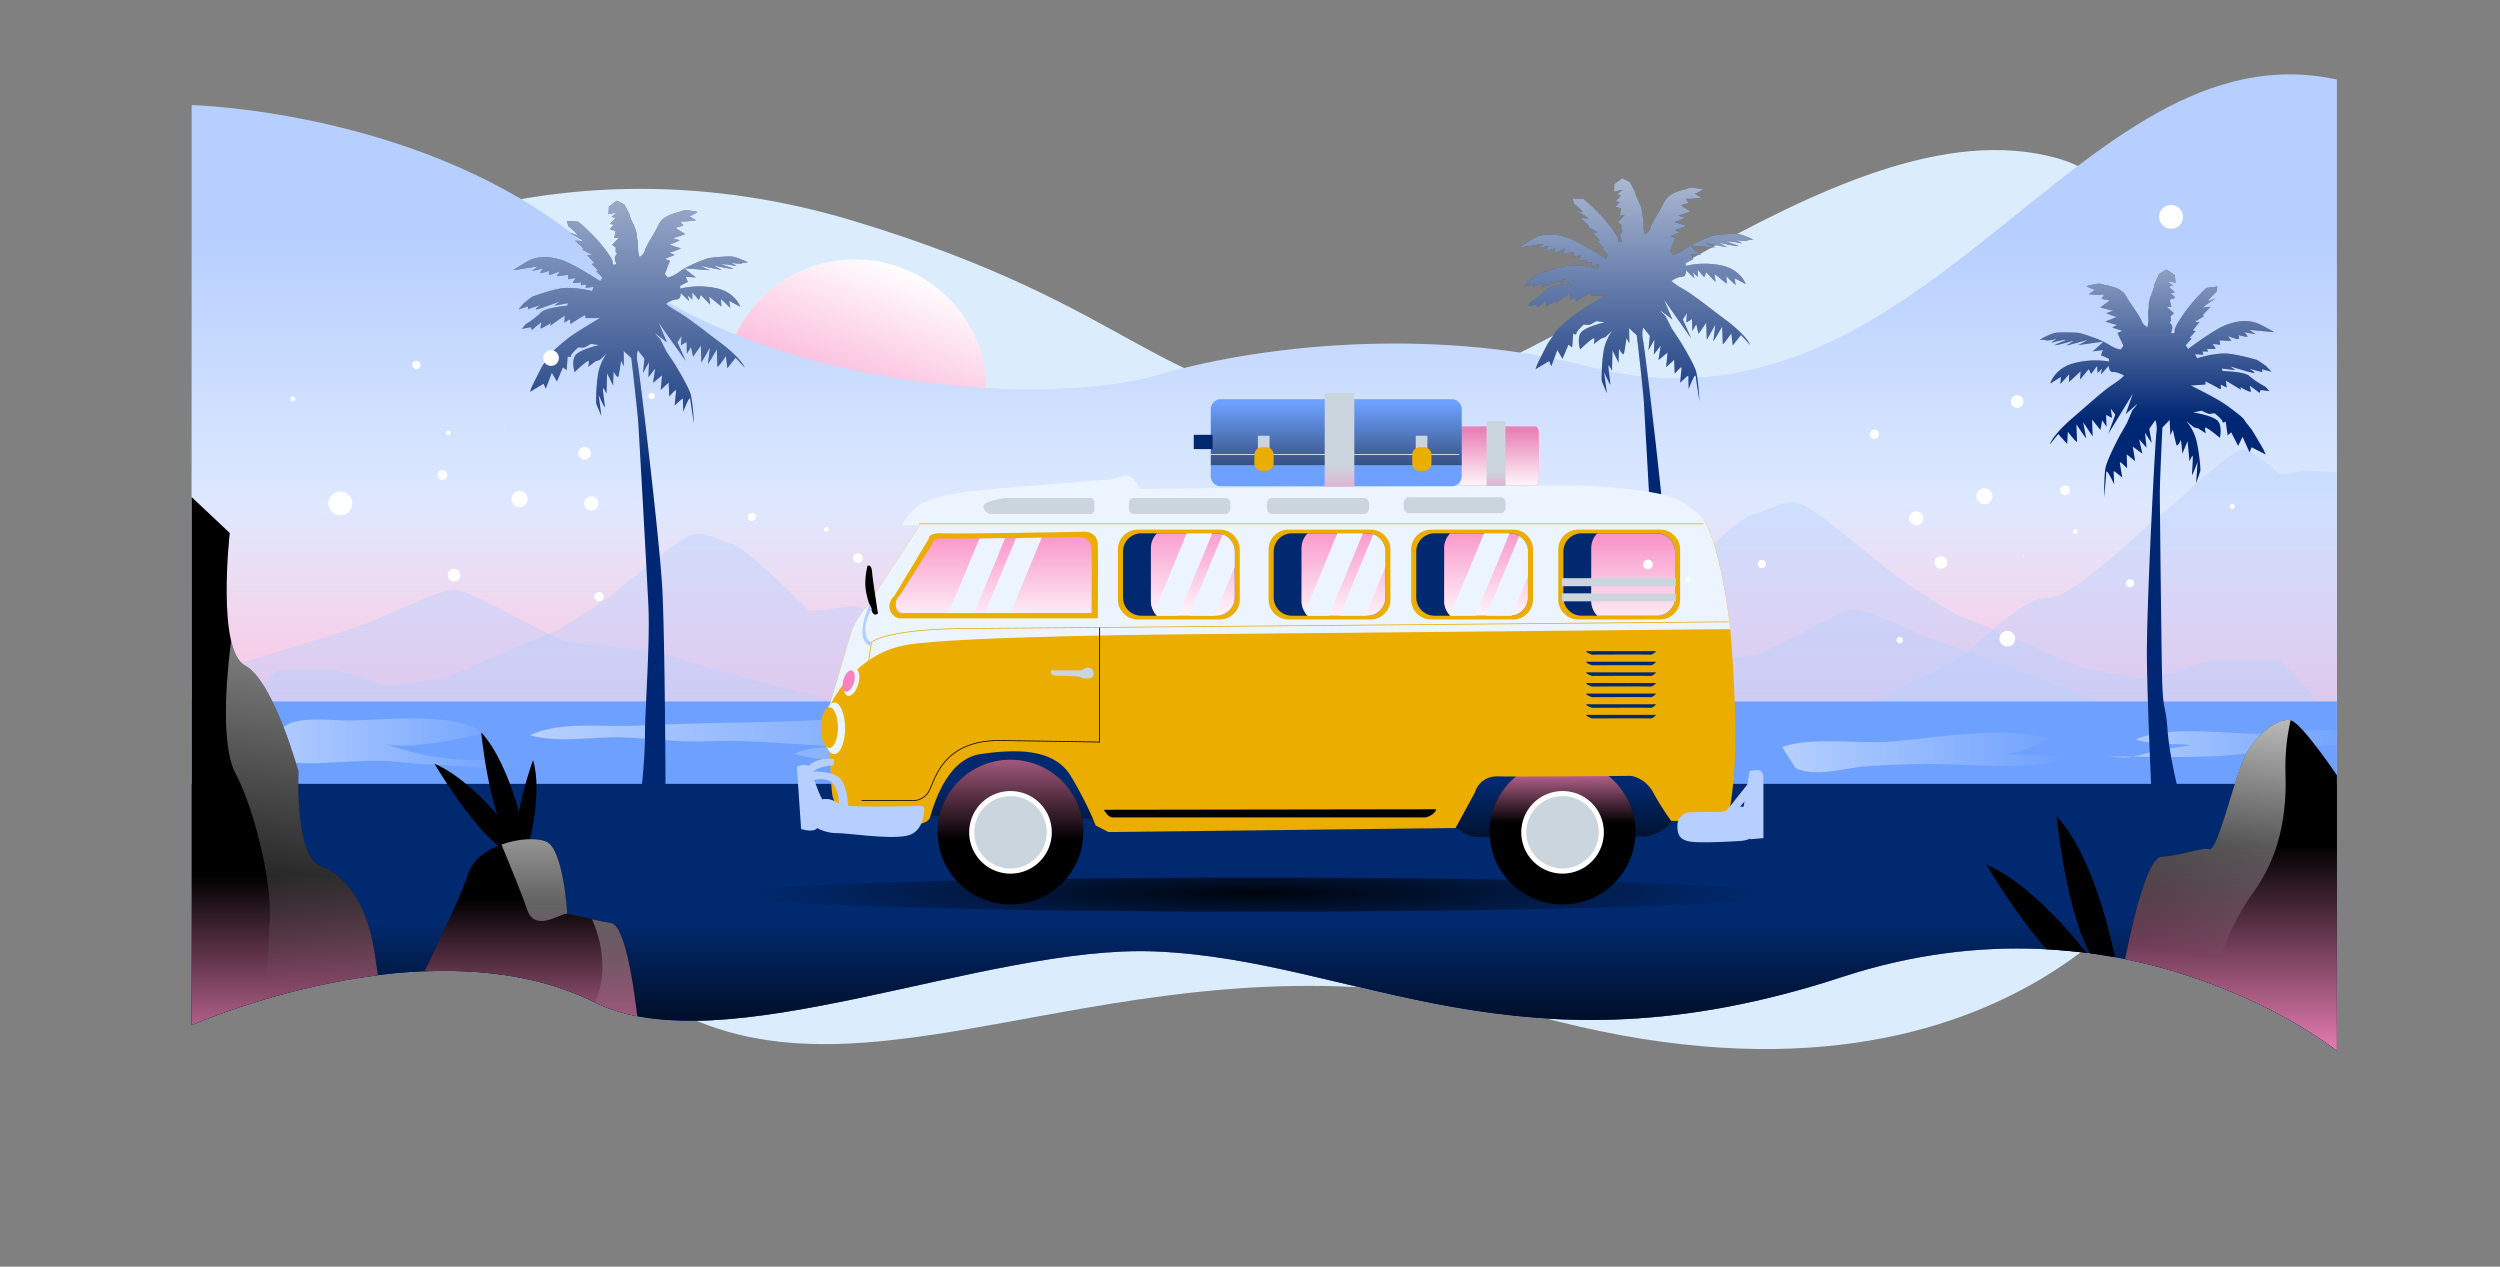 <svg xmlns="http://www.w3.org/2000/svg" xmlns:xlink="http://www.w3.org/1999/xlink" viewBox="0 0 2235.11 1132.44"><rect x="0" y="0" width="2235.11" height="1132.44" fill="#808080" stroke="none"/><defs><style>.cls-1,.cls-38,.cls-39,.cls-49{fill:none;}.cls-2{isolation:isolate;}.cls-3{fill:#dbedfc;}.cls-4{fill:#fff;}.cls-5{fill:url(#linear-gradient);}.cls-6{clip-path:url(#clip-path);}.cls-10,.cls-7{fill:#b6cfff;}.cls-8{fill:url(#linear-gradient-2);}.cls-9{fill:url(#linear-gradient-3);}.cls-10{opacity:0.4;}.cls-11{fill:#6da0ff;}.cls-12{opacity:0.5;}.cls-13{fill:url(#linear-gradient-4);}.cls-14{fill:url(#linear-gradient-5);}.cls-15{fill:url(#linear-gradient-6);}.cls-16{fill:url(#linear-gradient-7);}.cls-17{fill:#01296f;}.cls-18,.cls-30,.cls-48{mix-blend-mode:multiply;}.cls-18{fill:url(#linear-gradient-8);}.cls-19{fill:url(#linear-gradient-9);}.cls-20{fill:url(#linear-gradient-10);}.cls-21{fill:url(#linear-gradient-11);}.cls-22{fill:url(#linear-gradient-12);}.cls-23{fill:url(#linear-gradient-13);}.cls-24{fill:url(#linear-gradient-14);}.cls-25{fill:url(#linear-gradient-15);}.cls-26{fill:#002774;}.cls-27{fill:url(#linear-gradient-16);}.cls-28{fill:url(#linear-gradient-17);}.cls-29{fill:url(#linear-gradient-18);}.cls-30{opacity:0.9;fill:url(#radial-gradient);}.cls-31{fill:url(#linear-gradient-19);}.cls-32{fill:url(#linear-gradient-20);}.cls-33{fill:url(#linear-gradient-21);}.cls-34{fill:#cbd5dd;}.cls-35{fill:#eaad00;}.cls-36{fill:#ecf5ff;}.cls-37{fill:#f882c0;}.cls-38{stroke:#eaad00;}.cls-38,.cls-39,.cls-49{stroke-miterlimit:10;stroke-width:0.69px;}.cls-39{stroke:#000;}.cls-40{fill:url(#linear-gradient-22);}.cls-41{fill:url(#linear-gradient-23);}.cls-42{fill:url(#linear-gradient-24);}.cls-43{fill:url(#linear-gradient-25);}.cls-44{fill:url(#linear-gradient-26);}.cls-45{fill:url(#linear-gradient-27);}.cls-46{fill:#e881b5;}.cls-47{fill:url(#linear-gradient-28);}.cls-48{fill:url(#linear-gradient-29);}.cls-49{stroke:#f9fafb;}.cls-50{fill:url(#linear-gradient-30);}.cls-51{fill:url(#linear-gradient-31);}</style><linearGradient id="linear-gradient" x1="562.98" y1="556.42" x2="635.83" y2="358.2" gradientUnits="userSpaceOnUse"><stop offset="0" stop-color="#f987c0"/><stop offset="1" stop-color="#f987c0" stop-opacity="0"/></linearGradient><clipPath id="clip-path" transform="translate(169.34 -120.53)"><path class="cls-1" d="M2,214.48S216.82,219.55,360,344s401.5,142.19,506.35,111.72,257.48-40.51,383.6-7.62c301.77,78.72,437.31-307.23,670-256.45V1060s-186.68-149.81-442.42-66c-289.88,95-432.19-15.23-613.76-22.85-152.13-6.38-387.39,102.22-501.24,45.7C214.26,943.2,2,1037.15,2,1037.15Z"/></clipPath><linearGradient id="linear-gradient-2" x1="1117.56" y1="658.52" x2="1117.56" y2="209.09" gradientUnits="userSpaceOnUse"><stop offset="0" stop-color="#fff"/><stop offset="1" stop-color="#fff" stop-opacity="0"/></linearGradient><linearGradient id="linear-gradient-3" x1="1117.56" y1="826.1" x2="1117.56" y2="447.7" xlink:href="#linear-gradient"/><linearGradient id="linear-gradient-4" x1="304.24" y1="777.86" x2="736.54" y2="777.86" xlink:href="#linear-gradient-2"/><linearGradient id="linear-gradient-5" x1="58.26" y1="785.02" x2="298.67" y2="785.02" xlink:href="#linear-gradient-2"/><linearGradient id="linear-gradient-6" x1="1423.88" y1="793.26" x2="1680.92" y2="793.26" xlink:href="#linear-gradient-2"/><linearGradient id="linear-gradient-7" x1="1709.11" y1="785.47" x2="1943.87" y2="785.47" xlink:href="#linear-gradient-2"/><linearGradient id="linear-gradient-8" x1="1117.56" y1="962.37" x2="1117.56" y2="823.52" gradientUnits="userSpaceOnUse"><stop offset="0"/><stop offset="1" stop-opacity="0"/></linearGradient><linearGradient id="linear-gradient-9" x1="1820.26" y1="1076.13" x2="1820.26" y2="875.54" xlink:href="#linear-gradient"/><linearGradient id="linear-gradient-10" x1="300.35" y1="1093.9" x2="300.35" y2="923.57" xlink:href="#linear-gradient"/><linearGradient id="linear-gradient-11" x1="90.65" y1="1093.9" x2="90.65" y2="902.39" xlink:href="#linear-gradient"/><linearGradient id="linear-gradient-12" x1="1832.73" y1="676.51" x2="1792.1" y2="972.78" xlink:href="#linear-gradient-2"/><linearGradient id="linear-gradient-13" x1="380.97" y1="749.42" x2="380.97" y2="1038.53" xlink:href="#linear-gradient-2"/><linearGradient id="linear-gradient-14" x1="308.42" y1="749.42" x2="308.42" y2="1038.53" xlink:href="#linear-gradient-2"/><linearGradient id="linear-gradient-15" x1="185.13" y1="416.5" x2="88.66" y2="1000.45" xlink:href="#linear-gradient-2"/><linearGradient id="linear-gradient-16" x1="1293.34" y1="167.13" x2="1293.34" y2="513.78" xlink:href="#linear-gradient-2"/><linearGradient id="linear-gradient-17" x1="1759.04" y1="255.15" x2="1759.04" y2="495.54" xlink:href="#linear-gradient-2"/><linearGradient id="linear-gradient-18" x1="394.45" y1="134.12" x2="394.45" y2="550.65" xlink:href="#linear-gradient-2"/><radialGradient id="radial-gradient" cx="964.51" cy="599.39" r="118.17" gradientTransform="translate(-2740.18 727.17) scale(3.83 0.32)" xlink:href="#linear-gradient-8"/><linearGradient id="linear-gradient-19" x1="1228.18" y1="904.95" x2="1228.18" y2="821.32" xlink:href="#linear-gradient-8"/><linearGradient id="linear-gradient-20" x1="737.31" y1="904.95" x2="737.31" y2="821.32" xlink:href="#linear-gradient-8"/><linearGradient id="linear-gradient-21" x1="1227.66" y1="796.83" x2="1227.66" y2="856.1" xlink:href="#linear-gradient"/><linearGradient id="linear-gradient-22" x1="734.08" y1="761.28" x2="734.08" y2="871.63" xlink:href="#linear-gradient"/><linearGradient id="linear-gradient-23" x1="719.08" y1="686.02" x2="719.08" y2="582.51" xlink:href="#linear-gradient-2"/><linearGradient id="linear-gradient-24" x1="897.08" y1="679.65" x2="897.08" y2="572.78" xlink:href="#linear-gradient-2"/><linearGradient id="linear-gradient-25" x1="1031.78" y1="682.83" x2="1031.78" y2="576.05" xlink:href="#linear-gradient-2"/><linearGradient id="linear-gradient-26" x1="1159.27" y1="679.65" x2="1159.27" y2="577.73" xlink:href="#linear-gradient-2"/><linearGradient id="linear-gradient-27" x1="1290.76" y1="689.2" x2="1290.76" y2="585.66" xlink:href="#linear-gradient-2"/><linearGradient id="linear-gradient-28" x1="1170.86" y1="558.64" x2="1170.86" y2="505.16" xlink:href="#linear-gradient-2"/><linearGradient id="linear-gradient-29" x1="1025.34" y1="592.08" x2="1025.34" y2="481.38" xlink:href="#linear-gradient-8"/><linearGradient id="linear-gradient-30" x1="1197.58" y1="461.68" x2="1197.58" y2="415.67" xlink:href="#linear-gradient"/><linearGradient id="linear-gradient-31" x1="1337.5" y1="452.99" x2="1337.5" y2="421.09" xlink:href="#linear-gradient"/></defs><g class="cls-2"><g id="Layer_1" data-name="Layer 1"><path class="cls-3" d="M143.21,348.38S332.45,239.2,593.3,317.91s271.08,160,439.86,165,437.3-276.76,636.78-220.9,107.4,617,107.4,617-143.21,266.61-572.84,149.81c-331-90-562.61,81.25-749.3,5.08S-53.71,439.79,143.21,348.38Z" transform="translate(169.34 -120.53)"/><path class="cls-4" d="M712.64,469.28c0,64.51-52.67,116.8-117.64,116.8s-117.64-52.29-117.64-116.8S530,352.48,595,352.48,712.64,404.77,712.64,469.28Z" transform="translate(169.34 -120.53)"/><path class="cls-5" d="M712.64,469.28c0,64.51-52.67,116.8-117.64,116.8s-117.64-52.29-117.64-116.8S530,352.48,595,352.48,712.64,404.77,712.64,469.28Z" transform="translate(169.34 -120.53)"/><g class="cls-6"><rect class="cls-7" width="2235.11" height="1132.44"/><rect class="cls-8" width="2235.11" height="1132.44"/><rect class="cls-9" width="2235.11" height="1132.44"/><path class="cls-10" d="M-11.64,730.8s149.36-45,168.79-52.47c22.16-8.47,68.19-32.16,81.83-30.47s71.61,35.55,92.07,44S407.77,697,431.64,707.1s134.68,37.25,134.68,37.25l46,8.46s334.16,6.77,387,5.07,160.26-57.55,160.26-57.55,97.18-59.24,115.93-55.86,42.63,5.08,42.63,5.08,64.78-66,80.13-69.4,29-15.24,44.33-8.47,80.13,62.64,88.65,67.72,47.74,32.16,56.26,33.85,97.18,42.32,104,44,54.56,10.16,59.67,10.16,56.26-16.93,56.26-16.93h61.38l27.28,28.77,13.64,20.32L37.81,776.5Z" transform="translate(169.34 -120.53)"/><path class="cls-10" d="M1500.61,749.42s76.72-35.55,88.65-45.7,52.85-50.78,73.31-49.09,87-64.33,100.59-74.48,63.08-59.24,73.31-57.55,32.39,22,32.39,22l23.87-3.39,27.27,1.7L2034.24,763Z" transform="translate(169.34 -120.53)"/><path class="cls-10" d="M1708.6,747.73s-134.2-49.66-151-56.07c-19.15-7.32-58.94-27.8-70.72-26.34s-61.89,30.73-79.57,38-66.31,4.39-86.93,13.17S1204,748.71,1204,748.71L1164.2,756s-288.79,5.86-334.47,4.39-138.5-49.74-138.5-49.74-84-51.2-100.19-48.27-36.84,4.39-36.84,4.39-56-57.06-69.25-60-25.05-13.17-38.31-7.32S377.39,653.62,370,658s-41.26,27.79-48.62,29.26-84,36.57-89.88,38-47.15,8.78-51.57,8.78-48.63-14.63-48.63-14.63h-53L54.7,744.32,42.92,761.88,1660.75,776.5Z" transform="translate(169.34 -120.53)"/><rect class="cls-11" y="627.16" width="2235.11" height="505.28"/><g class="cls-12"><path class="cls-13" d="M680.54,756.2c-18.72,8.48-46.62,6.84-67.22,6.77-37.21-.12-74.47,3-111.75,3.39-34.94.34-69.24,1.48-103.95,3-30.17,1.33-65.5-4.35-93.38,8.51,26.45,7.57,58.23.65,85.89,2,24.65,1.23,48.87,4.46,73.81,3.42,46.64-1.93,90.17,5,136.92,5-12.92-.41-47.25-1.51-60,6.35,29.84,9.46,69.65,2.29,100.71.8,24.46-1.18,74.24,9,94.94-7.49-4.82-25.6-53-24.23-73-18.28" transform="translate(169.34 -120.53)"/><path class="cls-14" d="M58.26,795.13c36,15.5,86.69,2.36,126,6.39,17.6,1.81,35.21,3,53.11,3.76,15.08.64,50.42,5.4,61.27-3.09-15-4.15-31.91-1.45-47.69-2a238.87,238.87,0,0,1-75.06-14.53c20,5.27,64.18-4.28,86.78-9.45-24.87-20.22-89.41-11.48-121.78-11.57C118.84,764.6,78.72,757.43,77,785" transform="translate(169.34 -120.53)"/><path class="cls-15" d="M1435.81,807c17.15,9.12,44.57-.1,63.34-1.35,17.29-1.16,34.42-1.85,51.71-2,39.33-.42,92,6.37,130.06-5.13a479.93,479.93,0,0,0-59.06-3.34c-15.08,0-38.27-5.73-52.25,0,22.32,7.7,74.43-.37,92.81-14.9-42.32-10.42-96.33-.72-139.66,3.09-30.35,2.67-71.25-4.49-98.88,5" transform="translate(169.34 -120.53)"/><path class="cls-16" d="M1943.87,788.36c-42.26-5.69-87.94,5.83-130.86,8.09-34.47,1.81-69.34.38-103.9.38,14.25-.43,20.28,3.14,34.9-1.28,15.63-4.72,29.67-6.13,45.94-8.88-15.24-1.69-35.44.34-50-5.08,28.36-12.64,78.89-5.07,110.16-5.08,14.55,0,99-12.92,92.1,11.85" transform="translate(169.34 -120.53)"/></g><rect class="cls-17" y="700.79" width="2235.11" height="431.65"/><rect class="cls-18" y="700.79" width="2235.11" height="431.65"/><path d="M1720.53,1033.81s22.16-145.57,42.62-147.27,35.8-8.46,42.62-6.77,18.76-49.09,29-76.17,34.1-42.32,44.33-38.93S1920,813.75,1920,813.75v272.53Z" transform="translate(169.34 -120.53)"/><path class="cls-19" d="M1720.53,1033.81s22.16-145.57,42.62-147.27,35.8-8.46,42.62-6.77,18.76-49.09,29-76.17,34.1-42.32,44.33-38.93S1920,813.75,1920,813.75v272.53Z" transform="translate(169.34 -120.53)"/><path d="M404.35,1069.36s-8.52-120.19-27.28-123.57-39.21-8.47-39.21-8.47-3.41-57.55-18.75-64.32-61.38,1.69-69.9,28.78-52.86,115.1-52.86,115.1Z" transform="translate(169.34 -120.53)"/><path class="cls-20" d="M404.35,1069.36s-8.52-120.19-27.28-123.57-39.21-8.47-39.21-8.47-3.41-57.55-18.75-64.32-61.38,1.69-69.9,28.78-52.86,115.1-52.86,115.1Z" transform="translate(169.34 -120.53)"/><path d="M2,1069.36V564.92l34.1,32.16S24.16,702,49.74,715.57s47.73,94.8,47.73,94.8S94.06,888.23,117.93,895c0,0,37.51,10.16,47.73,77.87s13.64,96.49,13.64,96.49Z" transform="translate(169.34 -120.53)"/><path class="cls-21" d="M2,1069.36V564.92l34.1,32.16S24.16,702,49.74,715.57s47.73,94.8,47.73,94.8S94.06,888.23,117.93,895c0,0,37.51,10.16,47.73,77.87s13.64,96.49,13.64,96.49Z" transform="translate(169.34 -120.53)"/><path d="M1721.81,978.37s-15.35-87.6-52.43-128.22c0,0,8.95,92.67,33.25,128.22Z" transform="translate(169.34 -120.53)"/><path d="M1708,988.34s-50.74-73.27-101.5-94.84c0,0,47,80.53,84.06,102.78Z" transform="translate(169.34 -120.53)"/><path d="M301,873.39s-11.75-67-40.13-98.15c0,0,6.85,70.94,25.45,98.15Z" transform="translate(169.34 -120.53)"/><path d="M302.85,877.75s13.39-48.17,4.37-77.65c0,0-17.87,49.22-14.12,73.08Z" transform="translate(169.34 -120.53)"/><path d="M296.82,875.94S258,819.86,219.13,803.35c0,0,36,61.64,64.35,78.67Z" transform="translate(169.34 -120.53)"/><path class="cls-22" d="M1814.3,1025.35c-11.93-33.86,13.64-82.95,30.69-106.65s30.68-55.86,29-106.64a188.78,188.78,0,0,1,4.57-47.51c-10.49-2.73-33.72,12.41-43.79,39.05-10.22,27.08-22.16,77.86-29,76.17s-22.16,5.08-42.62,6.77-42.62,147.27-42.62,147.27l119.94,31.55C1827.92,1051,1818.19,1036.39,1814.3,1025.35Z" transform="translate(169.34 -120.53)"/><path class="cls-23" d="M362.58,1016.83c-5.32,12.1-5.87,26.58-4.05,41l45.82,11.56s-8.52-120.19-27.28-123.57c-5.75-1-11.66-2.24-17.09-3.4C365.83,955.58,376.08,986.17,362.58,1016.83Z" transform="translate(169.34 -120.53)"/><path class="cls-24" d="M302.06,933.93c6.82,20.31,29,3.4,35.8,3.39,0,0-3.41-57.55-18.75-64.32-8.14-3.59-24.9-2.9-40.13,2.59C287.37,895.81,298.13,922.2,302.06,933.93Z" transform="translate(169.34 -120.53)"/><path class="cls-25" d="M49.74,715.57c-6-3.16-9.91-11.32-12.42-22-2.27,16.64-11.18,90,3.9,118.46C58.27,844.22,73.61,908.54,71.9,942.4c-1.37,27.37-5,100.1-6.31,127H179.3s-3.41-28.78-13.64-96.49S117.93,895,117.93,895c-23.87-6.77-20.46-84.63-20.46-84.63S75.31,729.11,49.74,715.57Z" transform="translate(169.34 -120.53)"/></g><path class="cls-26" d="M1301.11,806.23l22.93,1.52s0-135.07-2.29-179.84-20.64-196.53-22.16-203.36.25-11.13.25-11.13l5.86,7.34-1.27,12.9,5.34-9.62-.5,13.41,6.11-7.84-2,12.9,8.15-6.83-1.27,13.15,7.13-6.58.51,12.4s6.12-7.09,6.12-5.57-1.28,13.66-1.28,13.66,7.39-7.33,7.39-6.07.26,11.64.26,11.64,5.86-15.69,6.37-11.13,3.3,22,3.3,22-1-19.22-3-26.56-14.27-27.06-14.27-27.06l-7.39-11.13-5.6-11.13s-5.35-5.31-4.59-5.06,10.7,8.1,10.7,8.1l-7.64-18L1342.64,423l-14.52-32.63,6.62,16.45,4.08-6.33-.52,8.35,5.1-3,.25,10.62,3.57-6.07,2,8.61,6.88-9.87.51,15.18,7.64-13.41s-1.53,12.9-1.79,14.42,7.9-12.9,7.9-12.9.51,13.4.51,15.43,7.65-9.36,7.65-9.36l1.27,10.87,7.39-9.35,8.15,8.85s-2.29-7.59-21.4-22-29.8-23-38.72-28.08-10.19-7.09-10.19-7.09,5.35-3.79,9.43-3.79,3.56-5.82,3.56-5.82l7.64,7.34-1.53-5.31,4.34,3.79v-6.32l5.86,6.83,1.78-4.56,8.41,8.86-1-7.34,11,8.85-.51-6.83,8.41,8.1-1-6.32,9.94,5.31s-4.34-13.15-21.91-16.69a74.37,74.37,0,0,0-31.85.5v-2.53l6.88-3.54-2-4.56s9.94.76,9.17.51-11-8.35-9.93-8.09,23.69,1.77,22.93,1.77-11.22-4.81-8.41-4,19.62,4,18.85,3.79-9.43-4.8-5.86-3.79,18.34,3.79,15.29,2.28-15.54-4.55-6.37-3.54,10.7,2.27,9.17,1-6.37-3.29-2.29-2.28,9.42.5,7.9.25,5.34-.75,5.34-.75-10.44-5.32-15.79-5.32-18.09,1-20.38,1.78-17.58,6.32-24.71,11.63-11,5.31-11,5.31l-2.54-3,4.58-11.88-4.58-1.52,8.91-3.54-4.58-2s11.71-3.8,9.93-4.05-11.46-3.55-10.19-3.29,9.43-3.79,9.43-3.79-8.15-2.28-6.63-2,11.47-3.54,11.47-3.54l-8.92-5.56,7.39-2s-4.07-4.3-1.53-3.79,12.74-1,12.74-1-7.13-4.05-5.86-3.8,7.38-3.54,7.38-3.54-10.44-2.53-13.75-1-16.56,3-20.89,11.89-11.46,19.22-12.48,23.27a10.52,10.52,0,0,1-4.84,6.07,41.77,41.77,0,0,1-1.28-4.81c0-.75-.25-8.6-.25-8.6s-1.27-5.81-1-6.57-1.78-6.58-1.78-6.58-5.1-10.62-4.33-10.37-5.1-10.12-5.1-10.12l-6.62-3.28-7.14,5.31-.25,6.83,7.89-1.77-5.34,4,3.82,1-5.09,5.32,3.82.75s-4.59,4.05-3.57,4.31,5.09,1,4.84,1.77-1.27,5.81-1.27,5.81l4.32-.25-6.11,6.32,3.32,2.53s-.77,4.55.5,4.81-.5,1.52-1.27,3.29.51,5.06,1,5.81-2,2.53-3.06.51,2.81-.25-7.64-13.91a148.21,148.21,0,0,0-23.44-23.78s-12-.75-10.44-.5,1,4.3,2.29,5.05,8.91,7.59,7.13,7.34-8.15-3-5.09-1.27,11.46,6.83,10.44,6.83-7.9-.75-6.62,0,7.38,6.83,7.38,6.83l-1.27.76s9.43,4.81,8.66,4.81h-4.33l6.63,7.33-2.55.76,5.86,5.82s-2.8,0-1,1.52,4.84,4.8,4.84,4.8l-2,3.29s-23.43-15.43-34.64-19-21.91-4.05-31.59,1.77-11.47,7.34-11.47,7.34l22.17-3.54-5.61,4.3,10.19-2.53s-3.82,4.3-2.29,4.3,7.64-2,7.64-2-1.28,3.55.51,3.55,8.92-3.29,8.92-3.29l-2.81,4.55,10.45-1.26-.26,4s6.88-1.52,6.63-.76-3.31,3.8-1.79,4.05,7.14-.51,7.14-.51l-.77,2.53,5.1-.5-.77,3,7.39-1-1.53,3.79s-17.06-4.3-28.27-2.27-25.22,7.33-25.22,7.33-6.88,5.06-7.9,6.33-4.33,5.06-4.33,5.06l8.4-2.79v2.53l11.21-3.79s-5.6,4.05-3.82,4.05,21.15-7.34,21.15-7.34l-4.84,3.79,12.22-2.27-1,3.29,8.16-1.52s-26.24,1.26-31.34,6.57-13.76,10.63-13.76,10.63l-3.31,4.05,7.9-1.52,1,2.53,8.41-7.08s-.77,4.8-.51,5.56,9.17-4.8,9.17-4.8l-.76,2.52,13-9.1a53.7,53.7,0,0,1-.26,6.07c-.25.76,3.57-2.27,4.84-2.53s-1,5.57,2.3,3,11.46-7.09,11.46-7.09l.25,2.78h13s-19.88,11.64-27,16.95-17.83,14.92-18.34,16.44-4.84,7.34-6.11,9.36-9.43,18.47-9.43,18.47l-1.78,4.8,12.22-7.34,2,4.56,5.35-14.42,4.59,7.84,5.35-12.65,3.31,2.53,1-12.64s2.55,2.28,2.8,0,6.62-7.84,6.62-7.84,3.31.25,4.59.25,6.62-3.29,6.62-3.29l7.65,1s-18.86,4.3-21.91,9.87-.26,14.42-.26,14.42,12.74-12.4,12.74-9.62a21.68,21.68,0,0,1-.51,4.81l6.37-4.81,3.82-1.26,6.62-6.07a42.43,42.43,0,0,0-8.15,19.22c-1.78,11.64-1.78,24.79-1.53,25.8s4.59,11.13,4.59,11.13l-2.55-19s5.35,11.89,5.61,11.13-2.3-16.95-1.53-16.95,3,4.81,3,4.81l.51-18.21s6.12,12.39,5.61,11.13.25-12.65.25-12.65,3.57,6.82,4.33,4.05,2.3-13.66,2.3-13.66l2.55,4.8-.26-13.65,6.88,6.32s5.61,47.56,6.37,60.2,7.38,129.25,8.91,161.88-3,92.32-3,113.82S1301.11,806.23,1301.11,806.23Z" transform="translate(169.34 -120.53)"/><path class="cls-27" d="M1301.11,806.23l22.93,1.52s0-135.07-2.29-179.84-20.64-196.53-22.16-203.36.25-11.13.25-11.13l5.86,7.34-1.27,12.9,5.34-9.62-.5,13.41,6.11-7.84-2,12.9,8.15-6.83-1.27,13.15,7.13-6.58.51,12.4s6.12-7.09,6.12-5.57-1.28,13.66-1.28,13.66,7.39-7.33,7.39-6.07.26,11.64.26,11.64,5.86-15.69,6.37-11.13,3.3,22,3.3,22-1-19.22-3-26.56-14.27-27.06-14.27-27.06l-7.39-11.13-5.6-11.13s-5.35-5.31-4.59-5.06,10.7,8.1,10.7,8.1l-7.64-18L1342.64,423l-14.52-32.63,6.62,16.45,4.08-6.33-.52,8.35,5.1-3,.25,10.62,3.57-6.07,2,8.61,6.88-9.87.51,15.18,7.64-13.41s-1.53,12.9-1.79,14.42,7.9-12.9,7.9-12.9.51,13.4.51,15.43,7.65-9.36,7.65-9.36l1.27,10.87,7.39-9.35,8.15,8.85s-2.29-7.59-21.4-22-29.8-23-38.72-28.08-10.19-7.09-10.19-7.09,5.35-3.79,9.43-3.79,3.56-5.82,3.56-5.82l7.64,7.34-1.53-5.31,4.34,3.79v-6.32l5.86,6.83,1.78-4.56,8.41,8.86-1-7.34,11,8.85-.51-6.83,8.41,8.1-1-6.32,9.94,5.31s-4.34-13.15-21.91-16.69a74.37,74.37,0,0,0-31.85.5v-2.53l6.88-3.54-2-4.56s9.94.76,9.17.51-11-8.35-9.93-8.09,23.69,1.77,22.93,1.77-11.22-4.81-8.41-4,19.62,4,18.85,3.79-9.43-4.8-5.86-3.79,18.34,3.79,15.29,2.28-15.54-4.55-6.37-3.54,10.7,2.27,9.17,1-6.37-3.29-2.29-2.28,9.42.5,7.9.25,5.34-.75,5.34-.75-10.44-5.32-15.79-5.32-18.09,1-20.38,1.78-17.58,6.32-24.71,11.63-11,5.31-11,5.31l-2.54-3,4.58-11.88-4.58-1.52,8.91-3.54-4.58-2s11.71-3.8,9.93-4.05-11.46-3.55-10.19-3.29,9.43-3.79,9.43-3.79-8.15-2.28-6.63-2,11.47-3.54,11.47-3.54l-8.92-5.56,7.39-2s-4.07-4.3-1.53-3.79,12.74-1,12.74-1-7.13-4.05-5.86-3.8,7.38-3.54,7.38-3.54-10.44-2.53-13.75-1-16.56,3-20.89,11.89-11.46,19.22-12.48,23.27a10.52,10.52,0,0,1-4.84,6.07,41.77,41.77,0,0,1-1.28-4.81c0-.75-.25-8.6-.25-8.6s-1.27-5.81-1-6.57-1.78-6.58-1.78-6.58-5.1-10.62-4.33-10.37-5.1-10.12-5.1-10.12l-6.62-3.28-7.14,5.31-.25,6.83,7.89-1.77-5.34,4,3.82,1-5.09,5.32,3.82.75s-4.59,4.05-3.57,4.31,5.09,1,4.84,1.77-1.27,5.81-1.27,5.81l4.32-.25-6.11,6.32,3.32,2.53s-.77,4.55.5,4.81-.5,1.52-1.27,3.29.51,5.06,1,5.81-2,2.53-3.06.51,2.81-.25-7.64-13.91a148.21,148.21,0,0,0-23.44-23.78s-12-.75-10.44-.5,1,4.3,2.29,5.05,8.91,7.59,7.13,7.34-8.15-3-5.09-1.27,11.46,6.83,10.44,6.83-7.9-.75-6.62,0,7.38,6.83,7.38,6.83l-1.27.76s9.43,4.81,8.66,4.81h-4.33l6.63,7.33-2.55.76,5.86,5.82s-2.8,0-1,1.52,4.84,4.8,4.84,4.8l-2,3.29s-23.43-15.43-34.64-19-21.91-4.05-31.59,1.77-11.47,7.34-11.47,7.34l22.17-3.54-5.61,4.3,10.19-2.53s-3.82,4.3-2.29,4.3,7.64-2,7.64-2-1.28,3.55.51,3.55,8.92-3.29,8.92-3.29l-2.81,4.55,10.45-1.26-.26,4s6.88-1.52,6.63-.76-3.31,3.8-1.79,4.05,7.14-.51,7.14-.51l-.77,2.53,5.1-.5-.77,3,7.39-1-1.53,3.79s-17.06-4.3-28.27-2.27-25.22,7.33-25.22,7.33-6.88,5.06-7.9,6.33-4.33,5.06-4.33,5.06l8.4-2.79v2.53l11.21-3.79s-5.6,4.05-3.82,4.05,21.15-7.34,21.15-7.34l-4.84,3.79,12.22-2.27-1,3.29,8.16-1.52s-26.24,1.26-31.34,6.57-13.76,10.63-13.76,10.63l-3.31,4.05,7.9-1.52,1,2.53,8.41-7.08s-.77,4.8-.51,5.56,9.17-4.8,9.17-4.8l-.76,2.52,13-9.1a53.7,53.7,0,0,1-.26,6.07c-.25.76,3.57-2.27,4.84-2.53s-1,5.57,2.3,3,11.46-7.09,11.46-7.09l.25,2.78h13s-19.88,11.64-27,16.95-17.83,14.92-18.34,16.44-4.84,7.34-6.11,9.36-9.43,18.47-9.43,18.47l-1.78,4.8,12.22-7.34,2,4.56,5.35-14.42,4.59,7.84,5.35-12.65,3.31,2.53,1-12.64s2.55,2.28,2.8,0,6.62-7.84,6.62-7.84,3.31.25,4.59.25,6.62-3.29,6.62-3.29l7.65,1s-18.86,4.3-21.91,9.87-.26,14.42-.26,14.42,12.74-12.4,12.74-9.62a21.68,21.68,0,0,1-.51,4.81l6.37-4.81,3.82-1.26,6.62-6.07a42.43,42.43,0,0,0-8.15,19.22c-1.78,11.64-1.78,24.79-1.53,25.8s4.59,11.13,4.59,11.13l-2.55-19s5.35,11.89,5.61,11.13-2.3-16.95-1.53-16.95,3,4.81,3,4.81l.51-18.21s6.12,12.39,5.61,11.13.25-12.65.25-12.65,3.57,6.82,4.33,4.05,2.3-13.66,2.3-13.66l2.55,4.8-.26-13.65,6.88,6.32s5.61,47.56,6.37,60.2,7.38,129.25,8.91,161.88-3,92.32-3,113.82S1301.11,806.23,1301.11,806.23Z" transform="translate(169.34 -120.53)"/><path class="cls-26" d="M1776.74,821.36l-22.77,3s-3.16-67.87-3.87-112.68,7.42-197.47,8.49-204.38-1-11.09-1-11.09l-5.36,7.71,2.14,12.78-6-9.24,1.4,13.34-6.62-7.41,2.9,12.73-8.6-6.27,2.16,13-7.56-6.1.32,12.4s-6.58-6.66-6.47-5.14,2.19,13.54,2.19,13.54-7.87-6.83-7.78-5.57.52,11.63.52,11.63-6.9-15.26-7.1-10.68-1.83,22.17-1.83,22.17-.27-19.25,1.27-26.7,12.42-28,12.42-28l6.63-11.59,4.85-11.47s5-5.66,4.23-5.36-10.13,8.79-10.13,8.79l6.42-18.43-22.08,36.2,12.3-33.52-5.5,16.84-4.5-6,1.07,8.29-5.29-2.69.47,10.62-4-5.82-1.46,8.72-7.53-9.39.52,15.17L1693.11,498s2.39,12.77,2.75,14.27-8.75-12.35-8.75-12.35.39,13.41.53,15.43-8.26-8.84-8.26-8.84l-.54,10.94-8-8.85-7.54,9.37s1.78-7.72,19.88-23.37,28.2-24.94,36.76-30.57,9.69-7.74,9.69-7.74-5.6-3.43-9.66-3.16-4-5.57-4-5.57l-7.13,7.82,1.17-5.4L1706,454l-.43-6.31-5.38,7.2-2.09-4.42-7.79,9.39.52-7.39-10.34,9.56.06-6.85-7.85,8.63.59-6.37-9.56,6s3.45-13.41,20.75-18.1a74.32,74.32,0,0,1,31.8-1.6l-.17-2.53-7.1-3.08,1.73-4.67s-9.86,1.41-9.11,1.11,10.36-9.06,9.37-8.73-23.52,3.33-22.76,3.28,10.86-5.54,8.11-4.6-19.3,5.34-18.56,5,9.09-5.42,5.6-4.17-18.05,5-15.1,3.28,15.2-5.56,6.12-3.95-10.53,3-9.08,1.62,6.13-3.71,2.13-2.43-9.37,1.13-7.86.78-5.39-.41-5.39-.41,10.07-6,15.4-6.34,18.12-.19,20.46.42,18,5.15,25.44,10,11.28,4.57,11.28,4.57l2.34-3.19-5.38-11.56,4.48-1.82-9.13-2.95,4.44-2.32s-12-3-10.19-3.38,11.21-4.29,10-3.95-9.66-3.17-9.66-3.17,8-2.8,6.47-2.45-11.67-2.78-11.67-2.78l8.52-6.14-7.51-1.53s3.78-4.56,1.27-3.89-12.77-.16-12.77-.16,6.84-4.51,5.59-4.18-7.61-3-7.61-3,10.26-3.22,13.66-1.92,16.72,1.93,21.64,10.48,12.72,18.42,14,22.39a10.53,10.53,0,0,0,5.24,5.74,41.92,41.92,0,0,0,1-4.88c-.05-.75-.32-8.6-.32-8.6s.88-5.88.57-6.62,1.34-6.68,1.34-6.68,4.37-10.94,3.63-10.64,4.41-10.43,4.41-10.43l6.38-3.72,7.47,4.83.72,6.8-8-1.25,5.61,3.69-3.75,1.26,5.44,5-3.76,1s4.85,3.74,3.85,4.06-5,1.34-4.71,2.08,1.65,5.73,1.65,5.73l-4.33,0,6.52,5.9-3.13,2.75s1.07,4.49-.19,4.82.61,1.49,1.49,3.2-.16,5.08-.62,5.87,2.2,2.39,3.08.31-2.82-.07,6.69-14.39a147.65,147.65,0,0,1,21.8-25.27s11.89-1.55,10.38-1.19-.73,4.35-1.94,5.19-8.39,8.16-6.63,7.79,7.93-3.57,5-1.6-11,7.58-10,7.51,7.83-1.28,6.61-.44-6.92,7.3-6.92,7.3l1.32.68s-9.08,5.42-8.32,5.37l4.32-.29L1791,416l2.6.58-5.46,6.2s2.79-.19,1.12,1.44-4.51,5.12-4.51,5.12l2.26,3.14s22.35-16.94,33.3-21.21,21.58-5.49,31.63-.32,11.93,6.56,11.93,6.56l-22.35-2.07,5.88,3.92-10.34-1.85s4.1,4,2.58,4.14-7.76-1.52-7.76-1.52,1.51,3.45-.27,3.57-9.12-2.69-9.12-2.69l3.1,4.36-10.51-.57.53,4s-7-1.06-6.66-.31,3.56,3.56,2,3.92-7.15,0-7.15,0l.94,2.47-5.13-.16,1,3-7.45-.53,1.78,3.69s16.74-5.42,28.06-4.14,25.66,5.65,25.66,5.65,7.2,4.59,8.31,5.79,4.65,4.76,4.65,4.76l-8.57-2.22.17,2.53-11.44-3s5.87,3.67,4.08,3.78S1824.3,448,1824.3,448l5.09,3.47L1817,450l1.24,3.21-8.23-1s26.26-.48,31.7,4.48,14.44,9.69,14.44,9.69l3.58,3.82-8-1-.84,2.59-8.86-6.51s1.08,4.75.88,5.52-9.48-4.19-9.48-4.19l.93,2.47-13.57-8.22a56,56,0,0,0,.66,6c.31.74-3.71-2-5-2.21s1.39,5.49-2.08,3.19-11.92-6.32-11.92-6.32l-.06,2.8-13,.86s20.6,10.29,28.08,15.12,18.79,13.72,19.4,15.19,5.32,7,6.73,8.94,10.64,17.8,10.64,17.8l2.1,4.68-12.69-6.51-1.73,4.67-6.3-14-4,8.13L1825.46,507l-3.14,2.74-1.86-12.54s-2.39,2.43-2.8.18-7.13-7.39-7.13-7.39-3.29.48-4.56.56-6.83-2.85-6.83-2.85l-7.56,1.52s19.1,3.05,22.53,8.39,1.22,14.37,1.22,14.37-13.55-11.52-13.36-8.75a21.92,21.92,0,0,0,.83,4.76l-6.67-4.37-3.9-1-7-5.62a42.39,42.39,0,0,1,9.42,18.64c2.56,11.49,3.45,24.62,3.26,25.65s-3.83,11.4-3.83,11.4l1.27-19.09s-4.54,12.21-4.85,11.47,1.16-17.06.39-17-2.72,5-2.72,5l-1.74-18.14s-5.26,12.77-4.84,11.48-1.1-12.61-1.1-12.61-3.1,7-4,4.33-3.21-13.48-3.21-13.48l-2.22,5-.66-13.65-6.44,6.76s-2.4,47.83-2.32,60.49,1.3,129.45,2,162.11,3.33,25,4.78,46.47S1776.74,821.36,1776.74,821.36Z" transform="translate(169.34 -120.53)"/><path class="cls-28" d="M1776.74,821.36l-22.77,3s-3.16-67.87-3.87-112.68,7.42-197.47,8.49-204.38-1-11.09-1-11.09l-5.36,7.71,2.14,12.78-6-9.24,1.4,13.34-6.62-7.41,2.9,12.73-8.6-6.27,2.16,13-7.56-6.1.32,12.4s-6.58-6.66-6.47-5.14,2.19,13.54,2.19,13.54-7.87-6.83-7.78-5.57.52,11.63.52,11.63-6.9-15.26-7.1-10.68-1.83,22.17-1.83,22.17-.27-19.25,1.27-26.7,12.42-28,12.42-28l6.63-11.59,4.85-11.47s5-5.66,4.23-5.36-10.13,8.79-10.13,8.79l6.42-18.43-22.08,36.2,12.3-33.52-5.5,16.84-4.5-6,1.07,8.29-5.29-2.69.47,10.62-4-5.82-1.46,8.72-7.53-9.39.52,15.17L1693.11,498s2.39,12.77,2.75,14.27-8.75-12.35-8.75-12.35.39,13.41.53,15.43-8.26-8.84-8.26-8.84l-.54,10.94-8-8.85-7.54,9.37s1.78-7.72,19.88-23.37,28.2-24.94,36.76-30.57,9.69-7.74,9.69-7.74-5.6-3.43-9.66-3.16-4-5.57-4-5.57l-7.13,7.82,1.17-5.4L1706,454l-.43-6.31-5.38,7.2-2.09-4.42-7.79,9.39.52-7.39-10.34,9.56.06-6.85-7.85,8.63.59-6.37-9.56,6s3.45-13.41,20.75-18.1a74.32,74.32,0,0,1,31.8-1.6l-.17-2.53-7.1-3.08,1.73-4.67s-9.86,1.41-9.11,1.11,10.36-9.06,9.37-8.73-23.52,3.33-22.76,3.28,10.86-5.54,8.11-4.6-19.3,5.34-18.56,5,9.09-5.42,5.6-4.17-18.05,5-15.1,3.28,15.2-5.56,6.12-3.95-10.53,3-9.08,1.62,6.13-3.71,2.13-2.43-9.37,1.13-7.86.78-5.39-.41-5.39-.41,10.07-6,15.4-6.34,18.12-.19,20.46.42,18,5.15,25.44,10,11.28,4.57,11.28,4.57l2.34-3.19-5.38-11.56,4.48-1.82-9.13-2.95,4.44-2.32s-12-3-10.19-3.38,11.21-4.29,10-3.95-9.66-3.17-9.66-3.17,8-2.8,6.47-2.45-11.67-2.78-11.67-2.78l8.52-6.14-7.51-1.53s3.78-4.56,1.27-3.89-12.77-.16-12.77-.16,6.84-4.51,5.59-4.18-7.61-3-7.61-3,10.26-3.22,13.66-1.92,16.72,1.93,21.64,10.48,12.72,18.42,14,22.39a10.53,10.53,0,0,0,5.24,5.74,41.92,41.92,0,0,0,1-4.88c-.05-.75-.32-8.6-.32-8.6s.88-5.88.57-6.62,1.34-6.68,1.34-6.68,4.37-10.94,3.63-10.64,4.41-10.43,4.41-10.43l6.38-3.72,7.47,4.83.72,6.8-8-1.25,5.61,3.69-3.75,1.26,5.44,5-3.76,1s4.85,3.74,3.85,4.06-5,1.34-4.71,2.08,1.65,5.73,1.65,5.73l-4.33,0,6.52,5.9-3.13,2.75s1.07,4.49-.19,4.82.61,1.49,1.49,3.2-.16,5.08-.62,5.87,2.2,2.39,3.08.31-2.82-.07,6.69-14.39a147.65,147.65,0,0,1,21.8-25.27s11.89-1.55,10.38-1.19-.73,4.35-1.94,5.19-8.39,8.16-6.63,7.79,7.93-3.57,5-1.6-11,7.58-10,7.51,7.83-1.28,6.61-.44-6.92,7.3-6.92,7.3l1.32.68s-9.08,5.42-8.32,5.37l4.32-.29L1791,416l2.6.58-5.46,6.2s2.79-.19,1.12,1.44-4.51,5.12-4.51,5.12l2.26,3.14s22.35-16.94,33.3-21.21,21.58-5.49,31.63-.32,11.93,6.56,11.93,6.56l-22.35-2.07,5.88,3.92-10.34-1.85s4.1,4,2.58,4.14-7.76-1.52-7.76-1.52,1.51,3.45-.27,3.57-9.12-2.69-9.12-2.69l3.1,4.36-10.51-.57.53,4s-7-1.06-6.66-.31,3.56,3.56,2,3.92-7.15,0-7.15,0l.94,2.47-5.13-.16,1,3-7.45-.53,1.78,3.69s16.74-5.42,28.06-4.14,25.66,5.65,25.66,5.65,7.2,4.59,8.31,5.79,4.65,4.76,4.65,4.76l-8.57-2.22.17,2.53-11.44-3s5.87,3.67,4.08,3.78S1824.3,448,1824.3,448l5.09,3.47L1817,450l1.24,3.21-8.23-1s26.26-.48,31.7,4.48,14.44,9.69,14.44,9.69l3.58,3.82-8-1-.84,2.59-8.86-6.51s1.08,4.75.88,5.52-9.48-4.19-9.48-4.19l.93,2.47-13.57-8.22a56,56,0,0,0,.66,6c.31.74-3.71-2-5-2.21s1.39,5.49-2.08,3.19-11.92-6.32-11.92-6.32l-.06,2.8-13,.86s20.6,10.29,28.08,15.12,18.79,13.72,19.4,15.19,5.32,7,6.73,8.94,10.64,17.8,10.64,17.8l2.1,4.68-12.69-6.51-1.73,4.67-6.3-14-4,8.13L1825.46,507l-3.14,2.74-1.86-12.54s-2.39,2.43-2.8.18-7.13-7.39-7.13-7.39-3.29.48-4.56.56-6.83-2.85-6.83-2.85l-7.56,1.52s19.1,3.05,22.53,8.39,1.22,14.37,1.22,14.37-13.55-11.52-13.36-8.75a21.92,21.92,0,0,0,.83,4.76l-6.67-4.37-3.9-1-7-5.62a42.39,42.39,0,0,1,9.42,18.64c2.56,11.49,3.45,24.62,3.26,25.65s-3.83,11.4-3.83,11.4l1.27-19.09s-4.54,12.21-4.85,11.47,1.16-17.06.39-17-2.72,5-2.72,5l-1.74-18.14s-5.26,12.77-4.84,11.48-1.1-12.61-1.1-12.61-3.1,7-4,4.33-3.21-13.48-3.21-13.48l-2.22,5-.66-13.65-6.44,6.76s-2.4,47.83-2.32,60.49,1.3,129.45,2,162.11,3.33,25,4.78,46.47S1776.74,821.36,1776.74,821.36Z" transform="translate(169.34 -120.53)"/><path class="cls-26" d="M404.36,823.91h21.31s-.52-130.92-2.82-175.68-20.63-196.54-22.16-203.37.25-11.13.25-11.13l5.86,7.34L405.53,454l5.35-9.61-.51,13.4,6.12-7.84-2,12.9L422.6,456l-1.27,13.16,7.13-6.58L429,475s6.11-7.08,6.11-5.56-1.27,13.65-1.27,13.65,7.39-7.33,7.39-6.06.25,11.63.25,11.63,5.86-15.68,6.37-11.13,3.31,22,3.31,22-1-19.23-3.06-26.56-14.26-27.07-14.26-27.07l-7.39-11.12-5.61-11.13s-5.35-5.32-4.58-5.06,10.7,8.09,10.7,8.09l-7.65-18,24.46,34.66-14.52-32.63,6.62,16.44,4.08-6.33-.51,8.35,5.1-3,.25,10.63,3.57-6.07,2,8.6,6.88-9.87.5,15.18,7.64-13.41s-1.52,12.9-1.78,14.42,7.9-12.9,7.9-12.9.51,13.4.51,15.43,7.64-9.36,7.64-9.36l1.28,10.88,7.38-9.36,8.16,8.85s-2.3-7.58-21.4-22-29.81-23-38.73-28.08S426.16,392,426.16,392s5.36-3.8,9.43-3.8,3.57-5.82,3.57-5.82l7.64,7.34-1.53-5.31,4.33,3.79v-6.32l5.86,6.83,1.79-4.55,8.4,8.85-1-7.34,11,8.86-.51-6.83,8.4,8.09-1-6.32,9.94,5.31s-4.33-13.15-21.91-16.69a74.51,74.51,0,0,0-31.84.5v-2.53l6.88-3.54-2-4.55s9.93.76,9.17.5-11-8.35-9.94-8.09,23.7,1.77,22.93,1.77-11.21-4.81-8.4-4,19.61,4,18.85,3.8-9.43-4.81-5.86-3.8,18.34,3.8,15.28,2.28-15.54-4.55-6.36-3.54,10.69,2.28,9.17,1-6.37-3.29-2.3-2.28,9.43.51,7.9.26,5.35-.76,5.35-.76-10.45-5.31-15.8-5.31-18.08,1-20.38,1.77-17.58,6.32-24.71,11.63-10.95,5.31-10.95,5.31l-2.55-3,4.59-11.89L424.89,352l8.92-3.54-4.59-2s11.72-3.79,9.94-4.05-11.47-3.54-10.19-3.29,9.42-3.79,9.42-3.79-8.15-2.28-6.62-2,11.46-3.54,11.46-3.54l-8.91-5.57,7.39-2s-4.08-4.3-1.53-3.8,12.73-1,12.73-1-7.13-4-5.85-3.79,7.38-3.54,7.38-3.54-10.45-2.53-13.75-1-16.56,3-20.9,11.89-11.46,19.23-12.48,23.27a10.48,10.48,0,0,1-4.84,6.07,41.79,41.79,0,0,1-1.27-4.8c0-.76-.26-8.6-.26-8.6s-1.27-5.82-1-6.58-1.79-6.58-1.79-6.58-5.09-10.62-4.33-10.37-5.1-10.11-5.1-10.11l-6.62-3.29L375,305.24l-.26,6.83,7.9-1.77-5.35,4.05,3.82,1L376,320.67l3.82.76s-4.58,4.05-3.57,4.3,5.1,1,4.84,1.77-1.27,5.82-1.27,5.82l4.33-.26L378,339.39l3.31,2.53s-.77,4.55.51,4.8-.51,1.52-1.27,3.29.5,5.06,1,5.82-2,2.53-3.05.5,2.8-.25-7.65-13.91a147.6,147.6,0,0,0-23.43-23.77s-12-.76-10.45-.51,1,4.3,2.29,5.06,8.92,7.59,7.14,7.33-8.16-3-5.1-1.26,11.46,6.83,10.45,6.83-7.9-.76-6.63,0,7.39,6.83,7.39,6.83l-1.27.76s9.42,4.8,8.66,4.8H355.6l6.62,7.34-2.55.75,5.86,5.82s-2.8,0-1,1.52,4.83,4.81,4.83,4.81l-2,3.29s-23.43-15.43-34.64-19-21.91-4.05-31.59,1.77-11.46,7.33-11.46,7.33l22.16-3.54-5.6,4.3,10.19-2.53s-3.82,4.3-2.3,4.3,7.65-2,7.65-2-1.28,3.54.5,3.54,8.92-3.29,8.92-3.29l-2.8,4.55,10.44-1.26-.25,4s6.88-1.51,6.62-.75-3.31,3.79-1.78,4,7.13-.5,7.13-.5l-.76,2.53,5.09-.51-.76,3,7.39-1-1.53,3.8s-17.07-4.3-28.28-2.28-25.22,7.34-25.22,7.34-6.88,5.05-7.9,6.32-4.33,5.06-4.33,5.06l8.41-2.78v2.53l11.21-3.8s-5.61,4.05-3.82,4.05S331.14,390,331.14,390l-4.84,3.8,12.23-2.28-1,3.29,8.15-1.52s-26.24,1.27-31.33,6.58-13.76,10.62-13.76,10.62l-3.31,4.05,7.9-1.52,1,2.53,8.4-7.08s-.76,4.8-.51,5.56,9.18-4.8,9.18-4.8l-.77,2.53,13-9.11a55.83,55.83,0,0,1-.25,6.07c-.26.76,3.57-2.27,4.84-2.53s-1,5.57,2.29,3,11.47-7.09,11.47-7.09l.25,2.79h13s-19.87,11.63-27,16.94-17.84,14.93-18.35,16.45-4.84,7.33-6.11,9.35-9.42,18.47-9.42,18.47l-1.79,4.8,12.23-7.33,2,4.55L324,453.71l4.58,7.85,5.35-12.65,3.32,2.53,1-12.65s2.55,2.28,2.81,0S347.7,431,347.7,431s3.31.25,4.59.25,6.62-3.29,6.62-3.29l7.64,1s-18.85,4.3-21.91,9.86-.25,14.42-.25,14.42,12.74-12.4,12.74-9.61a21.64,21.64,0,0,1-.51,4.8l6.36-4.8,3.82-1.27,6.63-6.07a42.43,42.43,0,0,0-8.15,19.23c-1.79,11.63-1.79,24.78-1.53,25.8s4.58,11.12,4.58,11.12l-2.54-19s5.34,11.89,5.6,11.13-2.29-16.94-1.53-16.94,3.06,4.8,3.06,4.8l.51-18.21s6.11,12.4,5.6,11.13.26-12.65.26-12.65,3.57,6.83,4.33,4.05,2.29-13.66,2.29-13.66l2.55,4.81-.25-13.66,6.87,6.32s5.61,47.56,6.37,60.2,7.39,129.25,8.92,161.88-3.06,92.32-3.06,113.82S404.36,823.91,404.36,823.91Z" transform="translate(169.34 -120.53)"/><path class="cls-29" d="M404.36,823.91h21.31s-.52-130.92-2.82-175.68-20.63-196.54-22.16-203.37.25-11.13.25-11.13l5.86,7.34L405.53,454l5.35-9.61-.51,13.4,6.12-7.84-2,12.9L422.6,456l-1.27,13.16,7.13-6.58L429,475s6.11-7.08,6.11-5.56-1.27,13.65-1.27,13.65,7.39-7.33,7.39-6.06.25,11.63.25,11.63,5.86-15.68,6.37-11.13,3.31,22,3.31,22-1-19.23-3.06-26.56-14.26-27.07-14.26-27.07l-7.39-11.12-5.61-11.13s-5.35-5.32-4.58-5.06,10.7,8.09,10.7,8.09l-7.65-18,24.46,34.66-14.52-32.63,6.62,16.44,4.08-6.33-.51,8.35,5.1-3,.25,10.63,3.57-6.07,2,8.6,6.88-9.87.5,15.18,7.64-13.41s-1.52,12.9-1.78,14.42,7.9-12.9,7.9-12.9.51,13.4.51,15.43,7.64-9.36,7.64-9.36l1.28,10.88,7.38-9.36,8.16,8.85s-2.3-7.58-21.4-22-29.81-23-38.73-28.08S426.16,392,426.16,392s5.36-3.8,9.43-3.8,3.57-5.82,3.57-5.82l7.64,7.34-1.53-5.31,4.33,3.79v-6.32l5.86,6.83,1.79-4.55,8.4,8.85-1-7.34,11,8.86-.51-6.83,8.4,8.09-1-6.32,9.94,5.31s-4.33-13.15-21.91-16.69a74.51,74.51,0,0,0-31.84.5v-2.53l6.88-3.54-2-4.55s9.93.76,9.17.5-11-8.35-9.94-8.09,23.7,1.77,22.93,1.77-11.21-4.81-8.4-4,19.61,4,18.85,3.8-9.43-4.81-5.86-3.8,18.34,3.8,15.28,2.28-15.54-4.55-6.36-3.54,10.69,2.28,9.17,1-6.37-3.29-2.3-2.28,9.43.51,7.9.26,5.35-.76,5.35-.76-10.45-5.31-15.8-5.31-18.08,1-20.38,1.77-17.58,6.32-24.71,11.63-10.95,5.31-10.95,5.31l-2.55-3,4.59-11.89L424.89,352l8.92-3.54-4.59-2s11.72-3.79,9.94-4.05-11.47-3.54-10.19-3.29,9.42-3.79,9.42-3.79-8.15-2.28-6.62-2,11.46-3.54,11.46-3.54l-8.91-5.57,7.39-2s-4.08-4.3-1.53-3.8,12.73-1,12.73-1-7.13-4-5.85-3.79,7.38-3.54,7.38-3.54-10.45-2.53-13.75-1-16.56,3-20.9,11.89-11.46,19.23-12.48,23.27a10.48,10.48,0,0,1-4.84,6.07,41.79,41.79,0,0,1-1.27-4.8c0-.76-.26-8.6-.26-8.6s-1.27-5.82-1-6.58-1.79-6.58-1.79-6.58-5.09-10.62-4.33-10.37-5.1-10.11-5.1-10.11l-6.62-3.29L375,305.24l-.26,6.83,7.9-1.77-5.35,4.05,3.82,1L376,320.67l3.82.76s-4.58,4.05-3.57,4.3,5.1,1,4.84,1.77-1.27,5.82-1.27,5.82l4.33-.26L378,339.39l3.31,2.53s-.77,4.55.51,4.8-.51,1.52-1.27,3.29.5,5.06,1,5.82-2,2.53-3.05.5,2.8-.25-7.65-13.91a147.6,147.6,0,0,0-23.43-23.77s-12-.76-10.45-.51,1,4.3,2.29,5.06,8.92,7.59,7.14,7.33-8.16-3-5.1-1.26,11.46,6.83,10.45,6.83-7.9-.76-6.63,0,7.39,6.83,7.39,6.83l-1.27.76s9.42,4.8,8.66,4.8H355.6l6.62,7.34-2.55.75,5.86,5.82s-2.8,0-1,1.52,4.83,4.81,4.83,4.81l-2,3.29s-23.43-15.43-34.64-19-21.91-4.05-31.59,1.77-11.46,7.33-11.46,7.33l22.16-3.54-5.6,4.3,10.19-2.53s-3.82,4.3-2.3,4.3,7.65-2,7.65-2-1.28,3.54.5,3.54,8.92-3.29,8.92-3.29l-2.8,4.55,10.44-1.26-.25,4s6.88-1.51,6.62-.75-3.31,3.79-1.78,4,7.13-.5,7.13-.5l-.76,2.53,5.09-.51-.76,3,7.39-1-1.53,3.8s-17.07-4.3-28.28-2.28-25.22,7.34-25.22,7.34-6.88,5.05-7.9,6.32-4.33,5.06-4.33,5.06l8.41-2.78v2.53l11.21-3.8s-5.61,4.05-3.82,4.05S331.14,390,331.14,390l-4.84,3.8,12.23-2.28-1,3.29,8.15-1.52s-26.24,1.27-31.33,6.58-13.76,10.62-13.76,10.62l-3.31,4.05,7.9-1.52,1,2.53,8.4-7.08s-.76,4.8-.51,5.56,9.18-4.8,9.18-4.8l-.77,2.53,13-9.11a55.83,55.83,0,0,1-.25,6.07c-.26.76,3.57-2.27,4.84-2.53s-1,5.57,2.29,3,11.47-7.09,11.47-7.09l.25,2.79h13s-19.87,11.63-27,16.94-17.84,14.93-18.35,16.45-4.84,7.33-6.11,9.35-9.42,18.47-9.42,18.47l-1.79,4.8,12.23-7.33,2,4.55L324,453.71l4.58,7.85,5.35-12.65,3.32,2.53,1-12.65s2.55,2.28,2.81,0S347.7,431,347.7,431s3.31.25,4.59.25,6.62-3.29,6.62-3.29l7.64,1s-18.85,4.3-21.91,9.86-.25,14.42-.25,14.42,12.74-12.4,12.74-9.61a21.64,21.64,0,0,1-.51,4.8l6.36-4.8,3.82-1.27,6.63-6.07a42.43,42.43,0,0,0-8.15,19.23c-1.79,11.63-1.79,24.78-1.53,25.8s4.58,11.12,4.58,11.12l-2.54-19s5.34,11.89,5.6,11.13-2.29-16.94-1.53-16.94,3.06,4.8,3.06,4.8l.51-18.21s6.11,12.4,5.6,11.13.26-12.65.26-12.65,3.57,6.83,4.33,4.05,2.29-13.66,2.29-13.66l2.55,4.81-.25-13.66,6.87,6.32s5.61,47.56,6.37,60.2,7.39,129.25,8.92,161.88-3.06,92.32-3.06,113.82S404.36,823.91,404.36,823.91Z" transform="translate(169.34 -120.53)"/><path class="cls-30" d="M1427.12,920.39c0,8.42-211.81,15.24-473.1,15.24s-473.11-6.82-473.11-15.24S692.73,905.16,954,905.16,1427.12,912,1427.12,920.39Z" transform="translate(169.34 -120.53)"/><path class="cls-17" d="M1128.31,854.46s7.75,14,24.16,14.48,127.6-.45,127.6-.45H1302s23.7-4.07,26-21.72S1302.4,783,1228.12,792,1130.59,812.83,1128.31,854.46Z" transform="translate(169.34 -120.53)"/><path class="cls-17" d="M644.3,850.39s34.64,0,55.14-2.26,118,7.69,129,3.62S802.9,762.6,721.78,767.58,644.75,821.88,644.3,850.39Z" transform="translate(169.34 -120.53)"/><path class="cls-31" d="M1128.31,854.46s7.75,14,24.16,14.48,127.6-.45,127.6-.45H1302s23.7-4.07,26-21.72S1302.4,783,1228.12,792,1130.59,812.83,1128.31,854.46Z" transform="translate(169.34 -120.53)"/><path class="cls-32" d="M644.3,850.39s34.64,0,55.14-2.26,118,7.69,129,3.62S802.9,762.6,721.78,767.58,644.75,821.88,644.3,850.39Z" transform="translate(169.34 -120.53)"/><path d="M1292.84,864.42c0,35.74-29.19,64.71-65.18,64.71s-65.17-29-65.17-64.71,29.17-64.71,65.17-64.71S1292.84,828.68,1292.84,864.42Z" transform="translate(169.34 -120.53)"/><path class="cls-33" d="M1292.84,864.42c0,35.74-29.19,64.71-65.18,64.71s-65.17-29-65.17-64.71,29.17-64.71,65.17-64.71S1292.84,828.68,1292.84,864.42Z" transform="translate(169.34 -120.53)"/><path class="cls-4" d="M1264.57,864.42a36.91,36.91,0,1,1-36.91-36.65A36.78,36.78,0,0,1,1264.57,864.42Z" transform="translate(169.34 -120.53)"/><path class="cls-34" d="M1260,864.42a32.36,32.36,0,1,1-32.36-32.13A32.24,32.24,0,0,1,1260,864.42Z" transform="translate(169.34 -120.53)"/><path class="cls-35" d="M1382.17,779.34c0,48.43-7.3,75.12-7.3,75.12h-50.13a238.49,238.49,0,0,1-16-25.34c-7.28-13.57-20-14.93-20-14.93s-101.18.91-118.49.45-21,14.48-21,14.48L1132,860.79l-310.37,3.63-11.4-5.88s-7.29-19.47-22.33-44.35-49.67-24-80.67-19.46-42.38,48-45.12,56.56-21.88,6.79-53.32,7.25-30.08-16.75-33.27-24.44-3.65-81-3.65-81l0,0c.47-1.64,16-54.45,19.58-66.48,3.65-12.22,14.58-24.43,14.58-24.43l49.68-76,695.93-3.62c16.64,19.24,25.53,96.39,25.53,96.39s.14,1.44.37,4.07C1378.68,696.1,1382.17,739,1382.17,779.34Z" transform="translate(169.34 -120.53)"/><path class="cls-36" d="M1377.52,683l-477.09,4.53s-209.65,1.36-258.87,9.5c-48.45,8-69.09,54.62-69.71,56.07.47-1.64,16-54.45,19.58-66.48,3.65-12.22,14.58-24.43,14.58-24.43l49.68-76,695.93-3.62c16.64,19.24,25.53,96.39,25.53,96.39S1377.29,680.33,1377.52,683Z" transform="translate(169.34 -120.53)"/><path class="cls-36" d="M637.46,590.2l198.25-1.7,380.44-2,127.5-.67,10.94-.35A80.79,80.79,0,0,0,1327.47,566c-17.32-7.7-69-11.09-83.86-11.31s-45.8-.23-45.8-.23L1028,555.81l-178.2,1.81s-5.47-12.9-13.67-11.77-11.39,3.62-14.36,3.62-107.55,8.37-114.39,9.28-43.52,4.07-56.29,14.48S637.46,590.2,637.46,590.2Z" transform="translate(169.34 -120.53)"/><path class="cls-34" d="M809.05,572.89c0,3.93.2,7.13-3.76,7.13H717.1a7.16,7.16,0,0,1-7.17-7.13h0c0-3.94,17-7.13,21-7.13h74.4c4,0,3.76,3.19,3.76,7.13Z" transform="translate(169.34 -120.53)"/><path class="cls-34" d="M930.74,572.89c0,3.93-.93,7.13-4.6,7.13H844.42c-3.68,0-4.61-3.2-4.61-7.13h0c0-3.94.93-7.13,4.61-7.13h81.72c3.67,0,4.6,3.19,4.6,7.13Z" transform="translate(169.34 -120.53)"/><path class="cls-34" d="M1054.82,572.89c0,3.93-1.27,7.13-5,7.13H968.15c-3.67,0-4.94-3.2-4.94-7.13h0c0-3.94,1.27-7.13,4.94-7.13h81.72c3.68,0,5,3.19,5,7.13Z" transform="translate(169.34 -120.53)"/><path class="cls-34" d="M1176.85,572.21c0,3.94-.93,7.13-4.6,7.13h-81.72c-3.68,0-5-3.19-5-7.13h0c0-3.93,1.27-7.12,5-7.12h81.72c3.67,0,4.6,3.19,4.6,7.12Z" transform="translate(169.34 -120.53)"/><path class="cls-7" d="M656.94,843s1,21.38-15.72,24.77-54.69-2.71-62.21-2.38-24.27-4.07-25-13.91,5.12-16.63,15-16.63,6.83,5.77,26,6.45,50.59,0,50.59,0S656.94,839.64,656.94,843Z" transform="translate(169.34 -120.53)"/><path class="cls-7" d="M543.12,806.38l3.76,55.32s9.91,3.4,14-.34,7.87-21.72,4.45-27.14-10.94-28.85-10.94-28.85S547.22,802.65,543.12,806.38Z" transform="translate(169.34 -120.53)"/><path class="cls-36" d="M586.19,771.65c0,12.75-4.34,23.08-9.69,23.08s-9.68-10.33-9.68-23.08,4.33-23.07,9.68-23.07S586.19,758.91,586.19,771.65Z" transform="translate(169.34 -120.53)"/><path class="cls-35" d="M579.81,771c0,10-3.42,18.2-7.64,18.2s-7.63-8.15-7.63-18.2,3.42-18.19,7.63-18.19S579.81,760.93,579.81,771Z" transform="translate(169.34 -120.53)"/><path class="cls-36" d="M598,732.31c-2,6.65-6.24,11.26-9.53,10.31s-4.38-7.14-2.41-13.79,6.23-11.27,9.53-10.31S600,725.65,598,732.31Z" transform="translate(169.34 -120.53)"/><path class="cls-37" d="M594.16,730.81c-1.55,5.24-4.91,8.88-7.51,8.12s-3.45-5.62-1.9-10.86,4.91-8.89,7.51-8.13S595.71,725.56,594.16,730.81Z" transform="translate(169.34 -120.53)"/><path class="cls-7" d="M555.43,810.34s-2.74,2.26-1.37,5.21a4.15,4.15,0,0,0,4.55,2.26s11.85-2.71,16.64,3.17,5,13.12,5.24,15.61.46,5.88.46,5.88,4.1,4.07,8-1.35c0,0-.45-15.61-6.38-23.76S555.43,810.34,555.43,810.34Z" transform="translate(169.34 -120.53)"/><path class="cls-7" d="M552.23,807.18s6.16-10.41,24.16-7.93l-.46,5.66s-15,0-19.59,7.25Z" transform="translate(169.34 -120.53)"/><path class="cls-38" d="M600.89,836.25H646a16.3,16.3,0,0,0,14.69-7.47c5.47-8.48,10.94-46.83,64.61-46.16s88.4,1.37,88.4,1.37l.13-102.5-120.66,1s-65.29-.34-83.41,12.22C609.77,694.73,593,795.86,600.89,836.25Z" transform="translate(169.34 -120.53)"/><path class="cls-39" d="M600.89,836.25H646a16.3,16.3,0,0,0,14.69-7.47c5.47-8.48,10.94-46.83,64.61-46.16s88.4,1.37,88.4,1.37l.13-102.5" transform="translate(169.34 -120.53)"/><path class="cls-34" d="M770.31,719.84h27.58s4.1-3.84,7.74-2,3.42,6.79,1.6,8.15-8,1.81-9.8.22-22.79-1.58-22.79-1.58S769,724.82,770.31,719.84Z" transform="translate(169.34 -120.53)"/><path d="M817.48,844.51s3.65,6.33,7.29,6.79h280.75s8.2-2.26,9.11-7.24Z" transform="translate(169.34 -120.53)"/><path d="M799.26,864.42c0,35.74-29.19,64.71-65.18,64.71s-65.17-29-65.17-64.71,29.18-64.71,65.17-64.71S799.26,828.68,799.26,864.42Z" transform="translate(169.34 -120.53)"/><path class="cls-40" d="M799.26,864.42c0,35.74-29.19,64.71-65.18,64.71s-65.17-29-65.17-64.71,29.18-64.71,65.17-64.71S799.26,828.68,799.26,864.42Z" transform="translate(169.34 -120.53)"/><path class="cls-4" d="M771,864.42a36.92,36.92,0,1,1-36.92-36.65A36.79,36.79,0,0,1,771,864.42Z" transform="translate(169.34 -120.53)"/><path class="cls-34" d="M766.44,864.42a32.36,32.36,0,1,1-32.36-32.13A32.24,32.24,0,0,1,766.44,864.42Z" transform="translate(169.34 -120.53)"/><path d="M606.36,626.17c4.1-.34,3.76,4.42,4.44,10.18s4.79,32.59,4.79,32.59-3.42,3.39-5.47-2-5.47-14.6-5.82-23.42A63.42,63.42,0,0,1,606.36,626.17Z" transform="translate(169.34 -120.53)"/><path class="cls-7" d="M608.75,698.12s-7.18-2.38-7.18-12.56,6.49-25.11,6.49-25.11l2.06,4.41s-6.5,10.52-5.82,19.68,5.47,10.19,5.47,10.19Z" transform="translate(169.34 -120.53)"/><path class="cls-35" d="M812.13,673.35H635.07a10.51,10.51,0,0,1-8.89-8.15,12.05,12.05,0,0,1,4.1-11.88l30.77-51.24s-1-5.43,12.64-4.75S797.43,596,797.43,596s14.36-2.38,14.7,11.88S812.13,673.35,812.13,673.35Z" transform="translate(169.34 -120.53)"/><path class="cls-37" d="M806.53,668.62H640.13s-6.74,1.74-8.35-5.25a11.35,11.35,0,0,1,3.85-11.18l28.91-45.76s-1-5.11,11.88-4.47c3.78.19,15.38.15,29.9,0,7.15-.07,15-.16,22.95-.26l9.7-.14,23-.36c17.54-.28,30.74-.53,30.74-.53s13.5-2.22,13.83,11.18S806.53,668.62,806.53,668.62Z" transform="translate(169.34 -120.53)"/><path class="cls-41" d="M806.53,668.62H640.13s-6.74,1.74-8.35-5.25a11.35,11.35,0,0,1,3.85-11.18l28.91-45.76s-1-5.11,11.88-4.47c3.78.19,15.38.15,29.9,0,7.15-.07,15-.16,22.95-.26l9.7-.14,23-.36c17.54-.28,30.74-.53,30.74-.53s13.5-2.22,13.83,11.18S806.53,668.62,806.53,668.62Z" transform="translate(169.34 -120.53)"/><path class="cls-36" d="M729.27,601.7l-27.66,66.92H678.76L706.32,602C713.47,601.89,721.31,601.8,729.27,601.7Z" transform="translate(169.34 -120.53)"/><path class="cls-36" d="M762,601.2l-27.88,67.42H711.23L739,601.56Z" transform="translate(169.34 -120.53)"/><path class="cls-7" d="M1394.92,809.78l-6.15,36.31,6.84,24.77,11.62-1V814.19s-1.37-4.76-3.76-5.09S1394.92,809.78,1394.92,809.78Z" transform="translate(169.34 -120.53)"/><path class="cls-35" d="M939.06,656.57a17.85,17.85,0,0,1-17.91,17.78H848a17.85,17.85,0,0,1-17.91-17.78V611.75A17.85,17.85,0,0,1,848,594h73.12a17.85,17.85,0,0,1,17.91,17.78Z" transform="translate(169.34 -120.53)"/><path class="cls-17" d="M934.5,613.63v41.06A16.34,16.34,0,0,1,918.09,671h-67a16.34,16.34,0,0,1-16.41-16.29V613.63a16.34,16.34,0,0,1,16.41-16.29h67A16.34,16.34,0,0,1,934.5,613.63Z" transform="translate(169.34 -120.53)"/><path class="cls-37" d="M934.51,613.62V654.7A16.35,16.35,0,0,1,918.1,671h-53a16.86,16.86,0,0,1-2.58-3.24,18.27,18.27,0,0,1-2.88-10V610.54a18.59,18.59,0,0,1,5.46-13.21h53a15.67,15.67,0,0,1,5.61,1A16.29,16.29,0,0,1,934.51,613.62Z" transform="translate(169.34 -120.53)"/><path class="cls-42" d="M934.51,613.62V654.7A16.35,16.35,0,0,1,918.1,671h-53a16.86,16.86,0,0,1-2.58-3.24,18.27,18.27,0,0,1-2.88-10V610.54a18.59,18.59,0,0,1,5.46-13.21h53a15.67,15.67,0,0,1,5.61,1A16.29,16.29,0,0,1,934.51,613.62Z" transform="translate(169.34 -120.53)"/><path class="cls-36" d="M914.49,597.33,884,671H865.11a16.86,16.86,0,0,1-2.58-3.24l29.11-70.41Z" transform="translate(169.34 -120.53)"/><path class="cls-36" d="M934.51,613.62v13.87l-18,43.49H893.66l30.05-72.65A16.29,16.29,0,0,1,934.51,613.62Z" transform="translate(169.34 -120.53)"/><path class="cls-35" d="M1073.77,656.57a17.85,17.85,0,0,1-17.92,17.78H982.74a17.85,17.85,0,0,1-17.91-17.78V611.75A17.85,17.85,0,0,1,982.74,594h73.11a17.85,17.85,0,0,1,17.92,17.78Z" transform="translate(169.34 -120.53)"/><path class="cls-17" d="M1069.21,613.63v41.06A16.35,16.35,0,0,1,1052.8,671h-67a16.35,16.35,0,0,1-16.41-16.29V613.63a16.35,16.35,0,0,1,16.41-16.29h67A16.35,16.35,0,0,1,1069.21,613.63Z" transform="translate(169.34 -120.53)"/><path class="cls-37" d="M1069.21,613.62V654.7A16.35,16.35,0,0,1,1052.8,671h-53a16.81,16.81,0,0,1-2.57-3.24,18.27,18.27,0,0,1-2.89-10V610.54a18.59,18.59,0,0,1,5.46-13.21h53a15.59,15.59,0,0,1,5.61,1A16.29,16.29,0,0,1,1069.21,613.62Z" transform="translate(169.34 -120.53)"/><path class="cls-43" d="M1069.21,613.62V654.7A16.35,16.35,0,0,1,1052.8,671h-53a16.81,16.81,0,0,1-2.57-3.24,18.27,18.27,0,0,1-2.89-10V610.54a18.59,18.59,0,0,1,5.46-13.21h53a15.59,15.59,0,0,1,5.61,1A16.29,16.29,0,0,1,1069.21,613.62Z" transform="translate(169.34 -120.53)"/><path class="cls-36" d="M1049.2,597.33,1018.74,671H999.81a16.81,16.81,0,0,1-2.57-3.24l29.11-70.41Z" transform="translate(169.34 -120.53)"/><path class="cls-36" d="M1069.21,613.62v13.87l-18,43.49h-22.86l30.05-72.65A16.29,16.29,0,0,1,1069.21,613.62Z" transform="translate(169.34 -120.53)"/><path class="cls-35" d="M1201.25,656.57a17.84,17.84,0,0,1-17.9,17.78h-73.12a17.85,17.85,0,0,1-17.91-17.78V611.75A17.85,17.85,0,0,1,1110.23,594h73.12a17.84,17.84,0,0,1,17.9,17.78Z" transform="translate(169.34 -120.53)"/><path class="cls-17" d="M1196.69,613.63v41.06A16.34,16.34,0,0,1,1180.28,671h-67a16.34,16.34,0,0,1-16.41-16.29V613.63a16.34,16.34,0,0,1,16.41-16.29h67A16.34,16.34,0,0,1,1196.69,613.63Z" transform="translate(169.34 -120.53)"/><path class="cls-37" d="M1196.7,613.62V654.7a16.27,16.27,0,0,1-14.31,16.12,12.38,12.38,0,0,1-2.1.16h-53l-.22-.23a18.51,18.51,0,0,1-5.24-13V610.54a18.59,18.59,0,0,1,5.46-13.21h53a16.4,16.4,0,0,1,16.41,16.29Z" transform="translate(169.34 -120.53)"/><path class="cls-44" d="M1196.7,613.62V654.7a16.27,16.27,0,0,1-14.31,16.12,12.38,12.38,0,0,1-2.1.16h-53l-.22-.23a18.51,18.51,0,0,1-5.24-13V610.54a18.59,18.59,0,0,1,5.46-13.21h53a16.4,16.4,0,0,1,16.41,16.29Z" transform="translate(169.34 -120.53)"/><path class="cls-36" d="M1180.29,597.33,1149.84,671H1127.3l-.22-.23,30.36-73.42Z" transform="translate(169.34 -120.53)"/><path class="cls-36" d="M1196.7,613.62v22.59l-14.31,34.61a12.38,12.38,0,0,1-2.1.16h-20.83l29.45-71.21A16.26,16.26,0,0,1,1196.7,613.62Z" transform="translate(169.34 -120.53)"/><path class="cls-35" d="M1332.76,656.57a17.85,17.85,0,0,1-17.91,17.78h-73.12a17.85,17.85,0,0,1-17.91-17.78V611.75A17.85,17.85,0,0,1,1241.73,594h73.12a17.85,17.85,0,0,1,17.91,17.78Z" transform="translate(169.34 -120.53)"/><path class="cls-17" d="M1328.19,613.63v41.06a16.34,16.34,0,0,1-16.4,16.29h-67a16.34,16.34,0,0,1-16.41-16.29V613.63a16.34,16.34,0,0,1,16.41-16.29h67A16.34,16.34,0,0,1,1328.19,613.63Z" transform="translate(169.34 -120.53)"/><path class="cls-37" d="M1328.19,613.63v41.06a16.34,16.34,0,0,1-16.4,16.29h-53a18.62,18.62,0,0,1-5.46-13.19V610.53a18.57,18.57,0,0,1,5.46-13.19h53A16.34,16.34,0,0,1,1328.19,613.63Z" transform="translate(169.34 -120.53)"/><path class="cls-45" d="M1328.19,613.63v41.06a16.34,16.34,0,0,1-16.4,16.29h-53a18.62,18.62,0,0,1-5.46-13.19V610.53a18.57,18.57,0,0,1,5.46-13.19h53A16.34,16.34,0,0,1,1328.19,613.63Z" transform="translate(169.34 -120.53)"/><path class="cls-7" d="M1330.32,859c0,7.82,2,13.24,14,14.26s39-.68,39-.68,11.28,0,14-4.07a83,83,0,0,0,5.48-10.18s1.7-13.92-4.79-15.27a112.46,112.46,0,0,0-15.38-1.7s-9.57,5.43-15.72,5.09-27,.34-27,.34S1330.32,848.81,1330.32,859Z" transform="translate(169.34 -120.53)"/><path class="cls-7" d="M1372.71,851.86c2.52,2.26,4.78.68,7.86-3.4s18.11-20.69,18.11-20.69,7.18-5.44,3.76-9.51-9.91,4.07-9.91,4.07l-17.77,22.4S1369.29,848.81,1372.71,851.86Z" transform="translate(169.34 -120.53)"/><path class="cls-17" d="M1248.63,759.66h62.66s-2.51,3.39-5.24,3.17-52,0-52,0S1249.31,761.47,1248.63,759.66Z" transform="translate(169.34 -120.53)"/><path class="cls-17" d="M1248.63,750.16h62.66s-2.51,3.4-5.24,3.17-52,0-52,0S1249.31,752,1248.63,750.16Z" transform="translate(169.34 -120.53)"/><path class="cls-17" d="M1248.63,740.66h62.66s-2.51,3.39-5.24,3.17-52,0-52,0S1249.31,742.46,1248.63,740.66Z" transform="translate(169.34 -120.53)"/><path class="cls-17" d="M1248.63,731.15h62.66s-2.51,3.4-5.24,3.17-52,0-52,0S1249.31,733,1248.63,731.15Z" transform="translate(169.34 -120.53)"/><path class="cls-17" d="M1248.63,721.65h62.66s-2.51,3.39-5.24,3.17-52,0-52,0S1249.31,723.46,1248.63,721.65Z" transform="translate(169.34 -120.53)"/><path class="cls-17" d="M1248.63,712.15h62.66s-2.51,3.39-5.24,3.17-52,0-52,0S1249.31,714,1248.63,712.15Z" transform="translate(169.34 -120.53)"/><path class="cls-17" d="M1248.63,702.65h62.66s-2.51,3.39-5.24,3.16-52,0-52,0S1249.31,704.45,1248.63,702.65Z" transform="translate(169.34 -120.53)"/><line class="cls-38" x1="983.18" y1="560.96" x2="1545.57" y2="555.94"/><line class="cls-38" x1="1523.12" y1="468.36" x2="821.53" y2="468.36"/><rect class="cls-34" x="1396.43" y="516.92" width="101.83" height="7.17"/><rect class="cls-34" x="1396.43" y="530.46" width="101.83" height="7.16"/><path class="cls-46" d="M1206.44,548.4c0,3.34-1.27,6.05-2.85,6.05h-65.46c-1.57,0-2.85-2.71-2.85-6.05V507.72c0-3.33,1.28-6,2.85-6h65.46c1.58,0,2.85,2.71,2.85,6Z" transform="translate(169.34 -120.53)"/><path class="cls-47" d="M1206.44,548.4c0,3.34-1.27,6.05-2.85,6.05h-65.46c-1.57,0-2.85-2.71-2.85-6.05V507.72c0-3.33,1.28-6,2.85-6h65.46c1.58,0,2.85,2.71,2.85,6Z" transform="translate(169.34 -120.53)"/><path class="cls-11" d="M1137.49,486.36v60a9,9,0,0,1-9,8.91H922.16a9,9,0,0,1-9-8.91v-60a9,9,0,0,1,9-8.93H1128.5A9,9,0,0,1,1137.49,486.36Z" transform="translate(169.34 -120.53)"/><path class="cls-48" d="M1137.49,486.36v50H913.18v-50a9,9,0,0,1,9-8.93H1128.5A9,9,0,0,1,1137.49,486.36Z" transform="translate(169.34 -120.53)"/><line class="cls-49" x1="1082.52" y1="406.27" x2="1304.62" y2="406.27"/><rect class="cls-17" x="1067.29" y="388.75" width="16.84" height="12.74"/><rect class="cls-34" x="1184.35" y="351.33" width="26.46" height="83.59"/><rect class="cls-50" x="1184.35" y="351.33" width="26.46" height="83.59"/><rect class="cls-34" x="1329.08" y="376.49" width="16.83" height="57.95"/><rect class="cls-51" x="1329.08" y="376.49" width="16.83" height="57.95"/><rect class="cls-34" x="1124.62" y="389.55" width="10.43" height="19.51"/><path class="cls-35" d="M969.35,534.83a6.72,6.72,0,0,1-6.74,6.7h-3.74a6.72,6.72,0,0,1-6.74-6.7v-7.71a6.71,6.71,0,0,1,6.74-6.69h3.74a6.71,6.71,0,0,1,6.74,6.69Z" transform="translate(169.34 -120.53)"/><rect class="cls-34" x="1265.73" y="389.55" width="10.43" height="19.51"/><path class="cls-35" d="M1110.47,534.83a6.72,6.72,0,0,1-6.74,6.7H1100a6.72,6.72,0,0,1-6.74-6.7v-7.71a6.71,6.71,0,0,1,6.74-6.69h3.74a6.71,6.71,0,0,1,6.74,6.69Z" transform="translate(169.34 -120.53)"/><path class="cls-4" d="M233.61,507.59a2.18,2.18,0,1,1-2.17-2.17A2.17,2.17,0,0,1,233.61,507.59Z" transform="translate(169.34 -120.53)"/><path class="cls-4" d="M230.56,545.2a4.36,4.36,0,1,1-4.35-4.32A4.34,4.34,0,0,1,230.56,545.2Z" transform="translate(169.34 -120.53)"/><path class="cls-4" d="M282.83,504.12a.44.44,0,0,1-.44.44.44.44,0,0,1-.43-.44.43.43,0,0,1,.43-.43A.44.44,0,0,1,282.83,504.12Z" transform="translate(169.34 -120.53)"/><path class="cls-4" d="M302.43,566.61a7.19,7.19,0,1,1-7.19-7.13A7.17,7.17,0,0,1,302.43,566.61Z" transform="translate(169.34 -120.53)"/><path class="cls-4" d="M242.32,634.72a5.66,5.66,0,1,1-5.66-5.62A5.63,5.63,0,0,1,242.32,634.72Z" transform="translate(169.34 -120.53)"/><path class="cls-4" d="M359.05,525.74a5.67,5.67,0,1,1-5.66-5.62A5.65,5.65,0,0,1,359.05,525.74Z" transform="translate(169.34 -120.53)"/><path class="cls-4" d="M365.58,570.5a6.32,6.32,0,1,1-6.31-6.27A6.28,6.28,0,0,1,365.58,570.5Z" transform="translate(169.34 -120.53)"/><path class="cls-4" d="M370.37,654a4.14,4.14,0,1,1-4.13-4.11A4.12,4.12,0,0,1,370.37,654Z" transform="translate(169.34 -120.53)"/><path class="cls-4" d="M416.11,474.5a2.84,2.84,0,1,1-2.83-2.81A2.82,2.82,0,0,1,416.11,474.5Z" transform="translate(169.34 -120.53)"/><path class="cls-4" d="M206.61,446.83a3.7,3.7,0,1,1-3.7-3.68A3.69,3.69,0,0,1,206.61,446.83Z" transform="translate(169.34 -120.53)"/><path class="cls-4" d="M570.62,592.1a2.16,2.16,0,0,1,.56,3,2.19,2.19,0,0,1-3,.56,2.16,2.16,0,0,1-.56-3A2.2,2.2,0,0,1,570.62,592.1Z" transform="translate(169.34 -120.53)"/><path class="cls-4" d="M600.1,615.93a4.32,4.32,0,0,1,1.12,6,4.38,4.38,0,0,1-6.06,1.11,4.32,4.32,0,0,1-1.12-6A4.39,4.39,0,0,1,600.1,615.93Z" transform="translate(169.34 -120.53)"/><path class="cls-4" d="M504.9,579.73a3.66,3.66,0,0,1,1,5.11,3.72,3.72,0,0,1-5.15.94,3.65,3.65,0,0,1-.95-5.11A3.7,3.7,0,0,1,504.9,579.73Z" transform="translate(169.34 -120.53)"/><path class="cls-4" d="M94.67,477.31a2.18,2.18,0,1,1-2.17-2.16A2.16,2.16,0,0,1,94.67,477.31Z" transform="translate(169.34 -120.53)"/><path class="cls-4" d="M145.63,570.5A10.67,10.67,0,1,1,135,559.91,10.64,10.64,0,0,1,145.63,570.5Z" transform="translate(169.34 -120.53)"/><path class="cls-4" d="M330.31,440.55a7,7,0,1,1-7-6.91A6.95,6.95,0,0,1,330.31,440.55Z" transform="translate(169.34 -120.53)"/><path class="cls-4" d="M1684,596.64a2.18,2.18,0,1,1,2.82,1.21A2.17,2.17,0,0,1,1684,596.64Z" transform="translate(169.34 -120.53)"/><path class="cls-4" d="M1672.91,560.53a4.3,4.3,0,0,1,2.45-5.61,4.36,4.36,0,0,1,5.65,2.44,4.3,4.3,0,0,1-2.45,5.6A4.36,4.36,0,0,1,1672.91,560.53Z" transform="translate(169.34 -120.53)"/><path class="cls-4" d="M1639.47,617.79a.44.44,0,1,1,.57.24A.44.44,0,0,1,1639.47,617.79Z" transform="translate(169.34 -120.53)"/><path class="cls-4" d="M1598.15,566.8a7.11,7.11,0,0,1,4-9.25,7.21,7.21,0,0,1,9.33,4,7.18,7.18,0,0,1-13.37,5.24Z" transform="translate(169.34 -120.53)"/><path class="cls-4" d="M1628.88,481.54a5.61,5.61,0,0,1,3.19-7.29,5.63,5.63,0,1,1-3.19,7.29Z" transform="translate(169.34 -120.53)"/><path class="cls-4" d="M1560.58,625.45a5.61,5.61,0,0,1,3.19-7.3,5.69,5.69,0,0,1,7.35,3.17,5.6,5.6,0,0,1-3.19,7.29A5.68,5.68,0,0,1,1560.58,625.45Z" transform="translate(169.34 -120.53)"/><path class="cls-4" d="M1538,586.19a6.25,6.25,0,0,1,3.55-8.13,6.34,6.34,0,0,1,8.2,3.53,6.25,6.25,0,0,1-3.56,8.13A6.32,6.32,0,0,1,1538,586.19Z" transform="translate(169.34 -120.53)"/><path class="cls-4" d="M1502.65,510.3a4.13,4.13,0,1,1,5.37,2.32A4.12,4.12,0,0,1,1502.65,510.3Z" transform="translate(169.34 -120.53)"/><path class="cls-4" d="M1526.45,693.91a2.8,2.8,0,0,1,1.59-3.65,2.84,2.84,0,0,1,3.67,1.58,2.8,2.8,0,0,1-1.59,3.65A2.84,2.84,0,0,1,1526.45,693.91Z" transform="translate(169.34 -120.53)"/><path class="cls-4" d="M1731.56,643.31a3.65,3.65,0,0,1,2.08-4.76,3.7,3.7,0,0,1,4.8,2.07,3.67,3.67,0,0,1-2.08,4.77A3.72,3.72,0,0,1,1731.56,643.31Z" transform="translate(169.34 -120.53)"/><path class="cls-4" d="M1339.24,640.81a2.16,2.16,0,1,1,2.61-1.62A2.16,2.16,0,0,1,1339.24,640.81Z" transform="translate(169.34 -120.53)"/><path class="cls-4" d="M1303,629.39a4.33,4.33,0,1,1,5.23-3.24A4.33,4.33,0,0,1,1303,629.39Z" transform="translate(169.34 -120.53)"/><path class="cls-4" d="M1405,628.38a3.68,3.68,0,1,1,4.44-2.75A3.67,3.67,0,0,1,1405,628.38Z" transform="translate(169.34 -120.53)"/><path class="cls-4" d="M1824.41,574.17a2.18,2.18,0,1,1,2.82,1.22A2.19,2.19,0,0,1,1824.41,574.17Z" transform="translate(169.34 -120.53)"/><path class="cls-4" d="M1761.75,318.28a10.57,10.57,0,0,1,6-13.74,10.69,10.69,0,0,1,13.84,6,10.56,10.56,0,0,1-6,13.74A10.69,10.69,0,0,1,1761.75,318.28Z" transform="translate(169.34 -120.53)"/><path class="cls-4" d="M1618.81,694.22a7,7,0,1,1,9,3.9A7,7,0,0,1,1618.81,694.22Z" transform="translate(169.34 -120.53)"/></g></g></svg>
